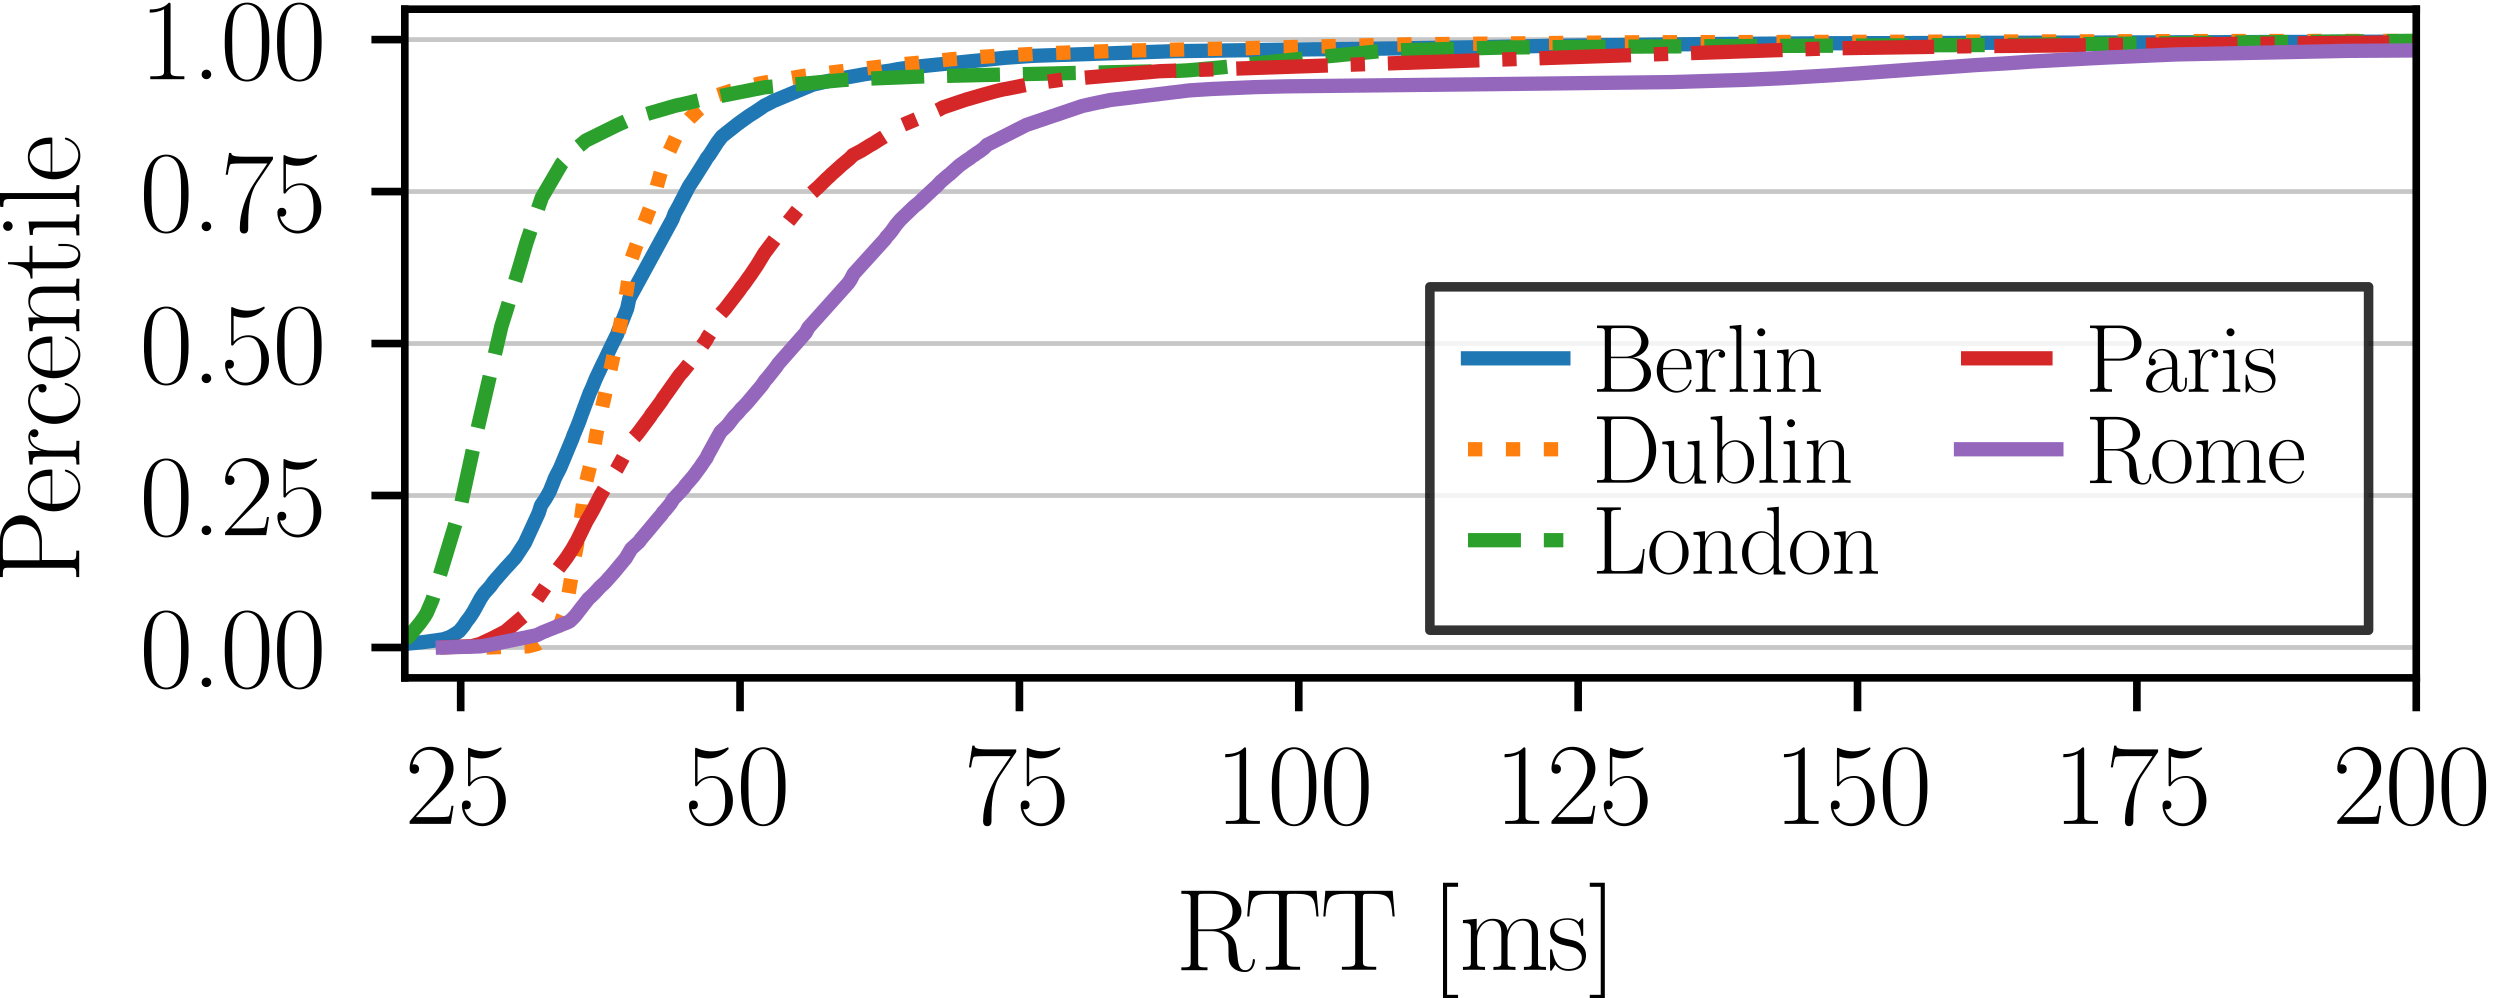 <?xml version="1.0" encoding="utf-8" standalone="no"?>
<!DOCTYPE svg PUBLIC "-//W3C//DTD SVG 1.1//EN"
  "http://www.w3.org/Graphics/SVG/1.1/DTD/svg11.dtd">
<svg xmlns:xlink="http://www.w3.org/1999/xlink" width="262.08pt" height="104.645pt" viewBox="0 0 262.08 104.645" xmlns="http://www.w3.org/2000/svg" version="1.1">
 <defs>
  <style type="text/css">*{stroke-linejoin: round; stroke-linecap: butt}</style>
 </defs>
 <g id="figure_1">
  <g id="patch_1">
   <path d="M 0 104.645 
L 262.08 104.645 
L 262.08 0 
L 0 0 
z
" style="fill: #ffffff"/>
  </g>
  <g id="axes_1">
   <g id="patch_2">
    <path d="M 42.437 71.063 
L 253.301 71.063 
L 253.301 0.965 
L 42.437 0.965 
z
" style="fill: #ffffff"/>
   </g>
   <g id="matplotlib.axis_1">
    <g id="xtick_1">
     <g id="line2d_1">
      <defs>
       <path id="m9bc5e04a80" d="M 0 0 
L 0 3.5 
" style="stroke: #000000; stroke-width: 0.8"/>
      </defs>
      <g>
       <use xlink:href="#m9bc5e04a80" x="48.295" y="71.063" style="stroke: #000000; stroke-width: 0.8"/>
      </g>
     </g>
     <g id="text_1">
      <!-- 25 -->
      <g transform="translate(42.442 86.365) scale(0.12 -0.12)">
       <defs>
        <path id="CMR17-32" d="M 2669 989 
L 2554 989 
C 2490 536 2438 459 2413 420 
C 2381 369 1920 369 1830 369 
L 602 369 
C 832 619 1280 1072 1824 1597 
C 2214 1967 2669 2402 2669 3035 
C 2669 3790 2067 4224 1395 4224 
C 691 4224 262 3604 262 3030 
C 262 2780 448 2748 525 2748 
C 589 2748 781 2787 781 3010 
C 781 3207 614 3264 525 3264 
C 486 3264 448 3258 422 3245 
C 544 3790 915 4058 1306 4058 
C 1862 4058 2227 3617 2227 3035 
C 2227 2479 1901 2000 1536 1584 
L 262 146 
L 262 0 
L 2515 0 
L 2669 989 
z
" transform="scale(0.016)"/>
        <path id="CMR17-35" d="M 730 3692 
C 794 3666 1056 3584 1325 3584 
C 1920 3584 2246 3911 2432 4100 
C 2432 4157 2432 4192 2394 4192 
C 2387 4192 2374 4192 2323 4163 
C 2099 4058 1837 3973 1517 3973 
C 1325 3973 1037 3999 723 4139 
C 653 4171 640 4171 634 4171 
C 602 4171 595 4164 595 4037 
L 595 2203 
C 595 2089 595 2057 659 2057 
C 691 2057 704 2070 736 2114 
C 941 2401 1222 2522 1542 2522 
C 1766 2522 2246 2382 2246 1289 
C 2246 1085 2246 715 2054 421 
C 1894 159 1645 25 1370 25 
C 947 25 518 320 403 814 
C 429 807 480 795 506 795 
C 589 795 749 840 749 1038 
C 749 1210 627 1280 506 1280 
C 358 1280 262 1190 262 1011 
C 262 454 704 -128 1382 -128 
C 2042 -128 2669 440 2669 1264 
C 2669 2030 2170 2624 1549 2624 
C 1222 2624 947 2503 730 2274 
L 730 3692 
z
" transform="scale(0.016)"/>
       </defs>
       <use xlink:href="#CMR17-32" transform="scale(0.996)"/>
       <use xlink:href="#CMR17-35" transform="translate(45.69 0) scale(0.996)"/>
      </g>
     </g>
    </g>
    <g id="xtick_2">
     <g id="line2d_2">
      <g>
       <use xlink:href="#m9bc5e04a80" x="77.581" y="71.063" style="stroke: #000000; stroke-width: 0.8"/>
      </g>
     </g>
     <g id="text_2">
      <!-- 50 -->
      <g transform="translate(71.728 86.365) scale(0.12 -0.12)">
       <defs>
        <path id="CMR17-30" d="M 2688 2025 
C 2688 2416 2682 3080 2413 3591 
C 2176 4039 1798 4198 1466 4198 
C 1158 4198 768 4058 525 3597 
C 269 3118 243 2524 243 2025 
C 243 1661 250 1106 448 619 
C 723 -39 1216 -128 1466 -128 
C 1760 -128 2208 -7 2470 600 
C 2662 1042 2688 1559 2688 2025 
z
M 1466 -26 
C 1056 -26 813 325 723 812 
C 653 1188 653 1738 653 2096 
C 653 2588 653 2997 736 3387 
C 858 3929 1216 4096 1466 4096 
C 1728 4096 2067 3923 2189 3400 
C 2272 3036 2278 2607 2278 2096 
C 2278 1680 2278 1169 2202 792 
C 2067 95 1690 -26 1466 -26 
z
" transform="scale(0.016)"/>
       </defs>
       <use xlink:href="#CMR17-35" transform="scale(0.996)"/>
       <use xlink:href="#CMR17-30" transform="translate(45.69 0) scale(0.996)"/>
      </g>
     </g>
    </g>
    <g id="xtick_3">
     <g id="line2d_3">
      <g>
       <use xlink:href="#m9bc5e04a80" x="106.868" y="71.063" style="stroke: #000000; stroke-width: 0.8"/>
      </g>
     </g>
     <g id="text_3">
      <!-- 75 -->
      <g transform="translate(101.015 86.365) scale(0.12 -0.12)">
       <defs>
        <path id="CMR17-37" d="M 2886 3941 
L 2886 4081 
L 1382 4081 
C 634 4081 621 4165 595 4288 
L 480 4288 
L 294 3094 
L 410 3094 
C 429 3215 474 3540 550 3661 
C 589 3712 1062 3712 1171 3712 
L 2579 3712 
L 1869 2661 
C 1395 1954 1069 999 1069 165 
C 1069 89 1069 -128 1299 -128 
C 1530 -128 1530 89 1530 171 
L 1530 465 
C 1530 1508 1709 2196 2003 2636 
L 2886 3941 
z
" transform="scale(0.016)"/>
       </defs>
       <use xlink:href="#CMR17-37" transform="scale(0.996)"/>
       <use xlink:href="#CMR17-35" transform="translate(45.69 0) scale(0.996)"/>
      </g>
     </g>
    </g>
    <g id="xtick_4">
     <g id="line2d_4">
      <g>
       <use xlink:href="#m9bc5e04a80" x="136.154" y="71.063" style="stroke: #000000; stroke-width: 0.8"/>
      </g>
     </g>
     <g id="text_4">
      <!-- 100 -->
      <g transform="translate(127.375 86.365) scale(0.12 -0.12)">
       <defs>
        <path id="CMR17-31" d="M 1702 4058 
C 1702 4192 1696 4192 1606 4192 
C 1357 3916 979 3827 621 3827 
C 602 3827 570 3827 563 3808 
C 557 3795 557 3782 557 3648 
C 755 3648 1088 3686 1344 3839 
L 1344 461 
C 1344 236 1331 160 781 160 
L 589 160 
L 589 0 
C 896 0 1216 0 1523 0 
C 1830 0 2150 0 2458 0 
L 2458 160 
L 2266 160 
C 1715 160 1702 230 1702 458 
L 1702 4058 
z
" transform="scale(0.016)"/>
       </defs>
       <use xlink:href="#CMR17-31" transform="scale(0.996)"/>
       <use xlink:href="#CMR17-30" transform="translate(45.69 0) scale(0.996)"/>
       <use xlink:href="#CMR17-30" transform="translate(91.381 0) scale(0.996)"/>
      </g>
     </g>
    </g>
    <g id="xtick_5">
     <g id="line2d_5">
      <g>
       <use xlink:href="#m9bc5e04a80" x="165.441" y="71.063" style="stroke: #000000; stroke-width: 0.8"/>
      </g>
     </g>
     <g id="text_5">
      <!-- 125 -->
      <g transform="translate(156.661 86.365) scale(0.12 -0.12)">
       <use xlink:href="#CMR17-31" transform="scale(0.996)"/>
       <use xlink:href="#CMR17-32" transform="translate(45.69 0) scale(0.996)"/>
       <use xlink:href="#CMR17-35" transform="translate(91.381 0) scale(0.996)"/>
      </g>
     </g>
    </g>
    <g id="xtick_6">
     <g id="line2d_6">
      <g>
       <use xlink:href="#m9bc5e04a80" x="194.727" y="71.063" style="stroke: #000000; stroke-width: 0.8"/>
      </g>
     </g>
     <g id="text_6">
      <!-- 150 -->
      <g transform="translate(185.948 86.365) scale(0.12 -0.12)">
       <use xlink:href="#CMR17-31" transform="scale(0.996)"/>
       <use xlink:href="#CMR17-35" transform="translate(45.69 0) scale(0.996)"/>
       <use xlink:href="#CMR17-30" transform="translate(91.381 0) scale(0.996)"/>
      </g>
     </g>
    </g>
    <g id="xtick_7">
     <g id="line2d_7">
      <g>
       <use xlink:href="#m9bc5e04a80" x="224.014" y="71.063" style="stroke: #000000; stroke-width: 0.8"/>
      </g>
     </g>
     <g id="text_7">
      <!-- 175 -->
      <g transform="translate(215.234 86.365) scale(0.12 -0.12)">
       <use xlink:href="#CMR17-31" transform="scale(0.996)"/>
       <use xlink:href="#CMR17-37" transform="translate(45.69 0) scale(0.996)"/>
       <use xlink:href="#CMR17-35" transform="translate(91.381 0) scale(0.996)"/>
      </g>
     </g>
    </g>
    <g id="xtick_8">
     <g id="line2d_8">
      <g>
       <use xlink:href="#m9bc5e04a80" x="253.301" y="71.063" style="stroke: #000000; stroke-width: 0.8"/>
      </g>
     </g>
     <g id="text_8">
      <!-- 200 -->
      <g transform="translate(244.521 86.365) scale(0.12 -0.12)">
       <use xlink:href="#CMR17-32" transform="scale(0.996)"/>
       <use xlink:href="#CMR17-30" transform="translate(45.69 0) scale(0.996)"/>
       <use xlink:href="#CMR17-30" transform="translate(91.381 0) scale(0.996)"/>
      </g>
     </g>
    </g>
    <g id="text_9">
     <!-- RTT [ms] -->
     <g transform="translate(123.206 101.656) scale(0.12 -0.12)">
      <defs>
       <path id="CMR17-52" d="M 2509 2146 
C 3117 2268 3629 2676 3629 3186 
C 3629 3785 2950 4326 2054 4326 
L 333 4326 
L 333 4160 
C 774 4160 845 4160 845 3873 
L 845 415 
C 845 128 774 128 333 128 
L 333 -26 
C 518 -26 851 -26 1050 -26 
C 1248 -26 1581 -26 1766 -26 
L 1766 128 
C 1325 128 1254 128 1254 417 
L 1254 2112 
L 2003 2112 
C 2368 2112 2573 1964 2662 1881 
C 2918 1632 2918 1459 2918 1024 
C 2918 595 2918 377 3110 160 
C 3354 -102 3680 -128 3821 -128 
C 4294 -128 4365 396 4365 503 
C 4365 540 4365 585 4307 585 
C 4256 585 4250 547 4250 522 
C 4218 112 4032 -26 3834 -26 
C 3482 -26 3443 375 3405 764 
C 3386 898 3373 993 3360 1133 
C 3322 1452 3270 1917 2509 2146 
z
M 1984 2214 
L 1254 2214 
L 1254 3913 
C 1254 4129 1267 4160 1523 4160 
L 1990 4160 
C 2522 4160 3142 3977 3142 3190 
C 3142 2372 2464 2214 1984 2214 
z
" transform="scale(0.016)"/>
       <path id="CMR17-54" d="M 3981 4326 
L 288 4326 
L 179 2918 
L 294 2918 
C 378 3976 467 4160 1453 4160 
C 1568 4160 1754 4160 1805 4154 
C 1926 4135 1926 4058 1926 3912 
L 1926 459 
C 1926 230 1907 160 1376 160 
L 1197 160 
L 1197 0 
C 1504 0 1824 0 2138 0 
C 2451 0 2771 0 3078 0 
L 3078 160 
L 2899 160 
C 2368 160 2349 230 2349 459 
L 2349 3912 
C 2349 4052 2349 4129 2464 4154 
C 2515 4160 2701 4160 2816 4160 
C 3795 4160 3891 3976 3974 2918 
L 4090 2918 
L 3981 4326 
z
" transform="scale(0.016)"/>
       <path id="CMR17-5b" d="M 1504 -1600 
L 1504 -1377 
L 902 -1377 
L 902 4544 
L 1504 4544 
L 1504 4767 
L 678 4767 
L 678 -1600 
L 1504 -1600 
z
" transform="scale(0.016)"/>
       <path id="CMR17-6d" d="M 4326 1933 
C 4326 2252 4269 2790 3507 2790 
C 3072 2790 2771 2496 2656 2151 
L 2650 2151 
C 2573 2676 2195 2790 1837 2790 
C 1331 2790 1069 2400 973 2144 
L 966 2144 
L 966 2790 
L 211 2720 
L 211 2554 
C 589 2554 646 2515 646 2208 
L 646 428 
C 646 184 621 153 211 153 
L 211 -13 
C 365 0 646 0 813 0 
C 979 0 1267 0 1421 -13 
L 1421 153 
C 1011 153 986 178 986 428 
L 986 1658 
C 986 2247 1344 2688 1792 2688 
C 2266 2688 2317 2266 2317 1958 
L 2317 428 
C 2317 184 2291 153 1882 153 
L 1882 -13 
C 2035 0 2317 0 2483 0 
C 2650 0 2938 0 3091 -13 
L 3091 153 
C 2682 153 2656 178 2656 428 
L 2656 1658 
C 2656 2247 3014 2688 3462 2688 
C 3936 2688 3987 2266 3987 1958 
L 3987 428 
C 3987 184 3962 153 3552 153 
L 3552 -13 
C 3706 0 3987 0 4154 0 
C 4320 0 4608 0 4762 -13 
L 4762 153 
C 4352 153 4326 178 4326 428 
L 4326 1933 
z
" transform="scale(0.016)"/>
       <path id="CMR17-73" d="M 1978 2697 
C 1978 2813 1971 2819 1933 2819 
C 1907 2819 1901 2813 1824 2717 
C 1805 2691 1747 2626 1728 2601 
C 1523 2819 1235 2819 1126 2819 
C 416 2819 160 2447 160 2076 
C 160 1498 813 1365 998 1325 
C 1402 1243 1542 1217 1677 1101 
C 1760 1025 1901 884 1901 654 
C 1901 384 1747 38 1158 38 
C 602 38 403 460 288 1021 
C 269 1110 269 1117 218 1117 
C 166 1117 160 1110 160 983 
L 160 63 
C 160 -51 166 -58 205 -58 
C 237 -58 243 -51 275 0 
C 314 57 410 211 448 276 
C 576 103 800 -64 1158 -64 
C 1792 -64 2131 283 2131 784 
C 2131 1112 1958 1285 1875 1362 
C 1683 1561 1459 1606 1190 1657 
C 838 1735 390 1825 390 2217 
C 390 2383 480 2737 1126 2737 
C 1811 2737 1850 2094 1862 1888 
C 1869 1856 1901 1849 1920 1849 
C 1978 1849 1978 1869 1978 1978 
L 1978 2697 
z
" transform="scale(0.016)"/>
       <path id="CMR17-5d" d="M 915 4767 
L 90 4767 
L 90 4544 
L 691 4544 
L 691 -1377 
L 90 -1377 
L 90 -1600 
L 915 -1600 
L 915 4767 
z
" transform="scale(0.016)"/>
      </defs>
      <use xlink:href="#CMR17-52" transform="scale(0.996)"/>
      <use xlink:href="#CMR17-54" transform="translate(59.984 0) scale(0.996)"/>
      <use xlink:href="#CMR17-54" transform="translate(126.494 0) scale(0.996)"/>
      <use xlink:href="#CMR17-5b" transform="translate(223.08 0) scale(0.996)"/>
      <use xlink:href="#CMR17-6d" transform="translate(247.951 0) scale(0.996)"/>
      <use xlink:href="#CMR17-73" transform="translate(324.87 0) scale(0.996)"/>
      <use xlink:href="#CMR17-5d" transform="translate(360.672 0) scale(0.996)"/>
     </g>
    </g>
   </g>
   <g id="matplotlib.axis_2">
    <g id="ytick_1">
     <g id="line2d_9">
      <path d="M 42.437 67.877 
L 253.301 67.877 
" clip-path="url(#pe42014dd0a)" style="fill: none; stroke: #b0b0b0; stroke-opacity: 0.7; stroke-width: 0.5; stroke-linecap: square"/>
     </g>
     <g id="line2d_10">
      <defs>
       <path id="m786b658b2a" d="M 0 0 
L -3.5 0 
" style="stroke: #000000; stroke-width: 0.8"/>
      </defs>
      <g>
       <use xlink:href="#m786b658b2a" x="42.437" y="67.877" style="stroke: #000000; stroke-width: 0.8"/>
      </g>
     </g>
     <g id="text_10">
      <!-- 0.00 -->
      <g transform="translate(14.627 72.028) scale(0.12 -0.12)">
       <defs>
        <path id="CMR17-2e" d="M 1062 261 
C 1062 420 934 522 800 522 
C 672 522 538 420 538 261 
C 538 102 666 0 800 0 
C 928 0 1062 102 1062 261 
z
" transform="scale(0.016)"/>
       </defs>
       <use xlink:href="#CMR17-30" transform="scale(0.996)"/>
       <use xlink:href="#CMR17-2e" transform="translate(45.69 0) scale(0.996)"/>
       <use xlink:href="#CMR17-30" transform="translate(70.562 0) scale(0.996)"/>
       <use xlink:href="#CMR17-30" transform="translate(116.252 0) scale(0.996)"/>
      </g>
     </g>
    </g>
    <g id="ytick_2">
     <g id="line2d_11">
      <path d="M 42.437 51.945 
L 253.301 51.945 
" clip-path="url(#pe42014dd0a)" style="fill: none; stroke: #b0b0b0; stroke-opacity: 0.7; stroke-width: 0.5; stroke-linecap: square"/>
     </g>
     <g id="line2d_12">
      <g>
       <use xlink:href="#m786b658b2a" x="42.437" y="51.945" style="stroke: #000000; stroke-width: 0.8"/>
      </g>
     </g>
     <g id="text_11">
      <!-- 0.25 -->
      <g transform="translate(14.627 56.096) scale(0.12 -0.12)">
       <use xlink:href="#CMR17-30" transform="scale(0.996)"/>
       <use xlink:href="#CMR17-2e" transform="translate(45.69 0) scale(0.996)"/>
       <use xlink:href="#CMR17-32" transform="translate(70.562 0) scale(0.996)"/>
       <use xlink:href="#CMR17-35" transform="translate(116.252 0) scale(0.996)"/>
      </g>
     </g>
    </g>
    <g id="ytick_3">
     <g id="line2d_13">
      <path d="M 42.437 36.014 
L 253.301 36.014 
" clip-path="url(#pe42014dd0a)" style="fill: none; stroke: #b0b0b0; stroke-opacity: 0.7; stroke-width: 0.5; stroke-linecap: square"/>
     </g>
     <g id="line2d_14">
      <g>
       <use xlink:href="#m786b658b2a" x="42.437" y="36.014" style="stroke: #000000; stroke-width: 0.8"/>
      </g>
     </g>
     <g id="text_12">
      <!-- 0.50 -->
      <g transform="translate(14.627 40.165) scale(0.12 -0.12)">
       <use xlink:href="#CMR17-30" transform="scale(0.996)"/>
       <use xlink:href="#CMR17-2e" transform="translate(45.69 0) scale(0.996)"/>
       <use xlink:href="#CMR17-35" transform="translate(70.562 0) scale(0.996)"/>
       <use xlink:href="#CMR17-30" transform="translate(116.252 0) scale(0.996)"/>
      </g>
     </g>
    </g>
    <g id="ytick_4">
     <g id="line2d_15">
      <path d="M 42.437 20.082 
L 253.301 20.082 
" clip-path="url(#pe42014dd0a)" style="fill: none; stroke: #b0b0b0; stroke-opacity: 0.7; stroke-width: 0.5; stroke-linecap: square"/>
     </g>
     <g id="line2d_16">
      <g>
       <use xlink:href="#m786b658b2a" x="42.437" y="20.082" style="stroke: #000000; stroke-width: 0.8"/>
      </g>
     </g>
     <g id="text_13">
      <!-- 0.75 -->
      <g transform="translate(14.627 24.234) scale(0.12 -0.12)">
       <use xlink:href="#CMR17-30" transform="scale(0.996)"/>
       <use xlink:href="#CMR17-2e" transform="translate(45.69 0) scale(0.996)"/>
       <use xlink:href="#CMR17-37" transform="translate(70.562 0) scale(0.996)"/>
       <use xlink:href="#CMR17-35" transform="translate(116.252 0) scale(0.996)"/>
      </g>
     </g>
    </g>
    <g id="ytick_5">
     <g id="line2d_17">
      <path d="M 42.437 4.151 
L 253.301 4.151 
" clip-path="url(#pe42014dd0a)" style="fill: none; stroke: #b0b0b0; stroke-opacity: 0.7; stroke-width: 0.5; stroke-linecap: square"/>
     </g>
     <g id="line2d_18">
      <g>
       <use xlink:href="#m786b658b2a" x="42.437" y="4.151" style="stroke: #000000; stroke-width: 0.8"/>
      </g>
     </g>
     <g id="text_14">
      <!-- 1.00 -->
      <g transform="translate(14.627 8.302) scale(0.12 -0.12)">
       <use xlink:href="#CMR17-31" transform="scale(0.996)"/>
       <use xlink:href="#CMR17-2e" transform="translate(45.69 0) scale(0.996)"/>
       <use xlink:href="#CMR17-30" transform="translate(70.562 0) scale(0.996)"/>
       <use xlink:href="#CMR17-30" transform="translate(116.252 0) scale(0.996)"/>
      </g>
     </g>
    </g>
    <g id="text_15">
     <!-- Percentile -->
     <g transform="translate(8.302 61.132) rotate(-90) scale(0.12 -0.12)">
      <defs>
       <path id="CMR17-50" d="M 1267 2042 
L 2291 2042 
C 3117 2042 3718 2578 3718 3184 
C 3718 3791 3130 4352 2291 4352 
L 333 4352 
L 333 4186 
C 774 4186 845 4186 845 3899 
L 845 446 
C 845 160 774 160 333 160 
L 333 0 
C 518 0 858 0 1056 0 
C 1254 0 1594 0 1779 0 
L 1779 160 
C 1338 160 1267 160 1267 446 
L 1267 2042 
z
M 1254 2176 
L 1254 3938 
C 1254 4155 1267 4186 1523 4186 
L 2170 4186 
C 2995 4186 3232 3714 3232 3184 
C 3232 2604 2950 2176 2170 2176 
L 1254 2176 
z
" transform="scale(0.016)"/>
       <path id="CMR17-65" d="M 2438 1472 
C 2464 1498 2464 1511 2464 1576 
C 2464 2238 2118 2816 1389 2816 
C 710 2816 173 2169 173 1383 
C 173 551 781 -64 1459 -64 
C 2176 -64 2458 607 2458 740 
C 2458 784 2419 784 2406 784 
C 2362 784 2355 771 2330 696 
C 2189 265 1837 51 1504 51 
C 1229 51 954 203 781 480 
C 582 803 582 1176 582 1472 
L 2438 1472 
z
M 589 1568 
C 634 2505 1126 2714 1382 2714 
C 1818 2714 2112 2297 2118 1568 
L 589 1568 
z
" transform="scale(0.016)"/>
       <path id="CMR17-72" d="M 960 1497 
C 960 2112 1222 2688 1702 2688 
C 1747 2688 1792 2682 1837 2662 
C 1837 2662 1696 2617 1696 2452 
C 1696 2298 1818 2234 1914 2234 
C 1990 2234 2131 2279 2131 2458 
C 2131 2663 1926 2790 1709 2790 
C 1222 2790 1011 2317 947 2093 
L 941 2093 
L 941 2790 
L 198 2720 
L 198 2554 
C 576 2554 634 2515 634 2208 
L 634 428 
C 634 184 608 153 198 153 
L 198 -13 
C 352 0 646 0 813 0 
C 998 0 1325 0 1498 -13 
L 1498 153 
C 1037 153 960 153 960 440 
L 960 1497 
z
" transform="scale(0.016)"/>
       <path id="CMR17-63" d="M 2234 2240 
C 2112 2240 1933 2240 1933 2017 
C 1933 1838 2080 1787 2163 1787 
C 2208 1787 2394 1807 2394 2024 
C 2394 2467 1958 2803 1466 2803 
C 787 2803 211 2178 211 1363 
C 211 516 813 -64 1466 -64 
C 2259 -64 2458 677 2458 748 
C 2458 774 2451 793 2406 793 
C 2362 793 2355 787 2330 703 
C 2163 180 1798 51 1523 51 
C 1114 51 621 427 621 1369 
C 621 2338 1094 2688 1472 2688 
C 1722 2688 2093 2573 2234 2240 
z
" transform="scale(0.016)"/>
       <path id="CMR17-6e" d="M 2656 1933 
C 2656 2259 2592 2790 1837 2790 
C 1331 2790 1069 2400 973 2144 
L 966 2144 
L 966 2790 
L 211 2720 
L 211 2554 
C 589 2554 646 2515 646 2208 
L 646 428 
C 646 184 621 153 211 153 
L 211 -13 
C 365 0 646 0 813 0 
C 979 0 1267 0 1421 -13 
L 1421 153 
C 1011 153 986 178 986 428 
L 986 1658 
C 986 2247 1344 2688 1792 2688 
C 2266 2688 2317 2266 2317 1958 
L 2317 428 
C 2317 184 2291 153 1882 153 
L 1882 -13 
C 2035 0 2317 0 2483 0 
C 2650 0 2938 0 3091 -13 
L 3091 153 
C 2682 153 2656 178 2656 428 
L 2656 1933 
z
" transform="scale(0.016)"/>
       <path id="CMR17-74" d="M 966 2560 
L 1862 2560 
L 1862 2725 
L 966 2725 
L 966 3904 
L 851 3904 
C 838 3245 614 2668 70 2668 
L 70 2560 
L 627 2560 
L 627 771 
C 627 650 627 -64 1370 -64 
C 1747 -64 1965 306 1965 777 
L 1965 1140 
L 1850 1140 
L 1850 783 
C 1850 344 1677 51 1408 51 
C 1222 51 966 178 966 758 
L 966 2560 
z
" transform="scale(0.016)"/>
       <path id="CMR17-69" d="M 992 3909 
C 992 4049 877 4170 730 4170 
C 589 4170 467 4056 467 3909 
C 467 3769 582 3648 730 3648 
C 870 3648 992 3763 992 3909 
z
M 243 2706 
L 243 2541 
C 602 2541 653 2502 653 2197 
L 653 427 
C 653 184 627 153 218 153 
L 218 -13 
C 371 0 646 0 806 0 
C 960 0 1222 0 1370 -13 
L 1370 153 
C 992 153 979 191 979 420 
L 979 2776 
L 243 2706 
z
" transform="scale(0.016)"/>
       <path id="CMR17-6c" d="M 979 4396 
L 218 4326 
L 218 4160 
C 595 4160 653 4122 653 3817 
L 653 426 
C 653 184 627 153 218 153 
L 218 -13 
C 371 0 653 0 813 0 
C 979 0 1261 0 1414 -13 
L 1414 153 
C 1005 153 979 178 979 426 
L 979 4396 
z
" transform="scale(0.016)"/>
      </defs>
      <use xlink:href="#CMR17-50" transform="scale(0.996)"/>
      <use xlink:href="#CMR17-65" transform="translate(59.984 0) scale(0.996)"/>
      <use xlink:href="#CMR17-72" transform="translate(100.47 0) scale(0.996)"/>
      <use xlink:href="#CMR17-63" transform="translate(135.75 0) scale(0.996)"/>
      <use xlink:href="#CMR17-65" transform="translate(176.236 0) scale(0.996)"/>
      <use xlink:href="#CMR17-6e" transform="translate(216.722 0) scale(0.996)"/>
      <use xlink:href="#CMR17-74" transform="translate(265.015 0) scale(0.996)"/>
      <use xlink:href="#CMR17-69" transform="translate(300.295 0) scale(0.996)"/>
      <use xlink:href="#CMR17-6c" transform="translate(325.166 0) scale(0.996)"/>
      <use xlink:href="#CMR17-65" transform="translate(350.037 0) scale(0.996)"/>
     </g>
    </g>
   </g>
   <g id="line2d_19">
    <path d="M 42.434 67.509 
L 42.571 67.49 
L 44.225 67.332 
L 46.45 67.023 
L 47.083 66.816 
L 47.513 66.581 
L 48.127 66.186 
L 48.597 65.62 
L 48.831 65.25 
L 48.962 65.071 
L 49.245 64.711 
L 49.641 64.104 
L 50.306 62.891 
L 50.388 62.733 
L 50.748 62.202 
L 51.419 61.455 
L 51.749 60.989 
L 52.701 59.902 
L 52.983 59.58 
L 53.293 59.251 
L 53.607 58.907 
L 53.932 58.554 
L 54.085 58.365 
L 55.021 56.928 
L 56.457 53.801 
L 56.727 52.959 
L 56.996 52.572 
L 57.226 52.218 
L 57.634 51.488 
L 58.013 50.544 
L 58.154 50.174 
L 58.317 49.835 
L 58.612 49.275 
L 58.738 49.014 
L 60.008 45.969 
L 60.123 45.629 
L 60.227 45.388 
L 60.587 44.517 
L 60.736 44.133 
L 60.972 43.469 
L 61.816 41.199 
L 62.041 40.713 
L 62.41 39.807 
L 62.52 39.56 
L 63.184 38.151 
L 63.373 37.782 
L 64.081 36.291 
L 64.582 35.268 
L 64.694 35.07 
L 64.808 34.72 
L 65.747 32.355 
L 65.865 31.791 
L 65.98 31.274 
L 70.496 22.993 
L 70.722 22.382 
L 70.808 22.225 
L 71.164 21.587 
L 71.302 21.315 
L 72.212 19.556 
L 72.443 19.203 
L 72.836 18.599 
L 73.98 16.784 
L 74.089 16.578 
L 74.364 16.236 
L 75.221 14.905 
L 75.689 14.296 
L 77.189 13.107 
L 77.586 12.809 
L 78.413 12.22 
L 78.624 12.077 
L 79.198 11.713 
L 79.456 11.542 
L 79.658 11.407 
L 80.13 11.075 
L 80.494 10.899 
L 80.88 10.7 
L 81.042 10.608 
L 85.19 8.88 
L 87.092 8.429 
L 88.145 8.224 
L 90.691 7.769 
L 92.008 7.585 
L 93.349 7.399 
L 94.155 7.243 
L 95.573 7.04 
L 105.382 6.057 
L 108.101 5.866 
L 108.407 5.85 
L 122.972 5.368 
L 137.627 5.169 
L 142.836 5.123 
L 153.854 4.968 
L 162.461 4.804 
L 177.902 4.625 
L 191.866 4.534 
L 253.735 4.361 
L 253.735 4.361 
" clip-path="url(#pe42014dd0a)" style="fill: none; stroke: #1f77b4; stroke-width: 1.5; stroke-linecap: square"/>
   </g>
   <g id="line2d_20">
    <path d="M 51.009 67.875 
L 55.367 67.755 
L 56.366 67.486 
L 57.719 66.561 
L 58.837 65.223 
L 58.949 64.795 
L 59.137 64.356 
L 59.579 62.388 
L 59.807 61.024 
L 60.152 58.822 
L 60.184 58.679 
L 60.429 57.423 
L 60.811 55.097 
L 61.062 53.27 
L 61.112 52.879 
L 61.368 50.829 
L 62.193 47.515 
L 62.515 45.531 
L 62.615 45.015 
L 63.137 42.603 
L 63.295 41.948 
L 63.813 39.562 
L 63.863 39.333 
L 64.273 37.48 
L 64.555 36.283 
L 64.678 35.842 
L 65.684 30.573 
L 66.218 27.092 
L 66.432 26.491 
L 67.037 24.809 
L 67.151 24.393 
L 67.254 24.101 
L 68.461 20.975 
L 68.729 20.067 
L 68.898 19.383 
L 69.34 17.831 
L 69.379 17.729 
L 69.496 17.328 
L 71.061 13.916 
L 71.2 13.753 
L 71.522 13.366 
L 71.629 13.207 
L 71.793 12.967 
L 71.955 12.787 
L 72.178 12.526 
L 72.301 12.396 
L 72.485 12.243 
L 72.645 12.084 
L 72.931 11.802 
L 73.063 11.658 
L 73.4 11.376 
L 73.86 11.007 
L 74.178 10.763 
L 74.313 10.688 
L 74.627 10.501 
L 75.104 10.195 
L 75.283 9.952 
L 76.553 9.543 
L 76.714 9.489 
L 78.547 9.016 
L 79.78 8.723 
L 84.267 7.953 
L 86.032 7.727 
L 86.179 7.708 
L 87.798 7.518 
L 91.697 7.056 
L 93.941 6.79 
L 96.536 6.557 
L 97.722 6.433 
L 99.642 6.218 
L 102.032 6.025 
L 104.357 5.862 
L 109.222 5.604 
L 117.142 5.324 
L 130.885 5.05 
L 131.576 5.025 
L 147.7 4.649 
L 171.221 4.435 
L 232.212 4.303 
L 254.472 4.29 
L 254.472 4.29 
" clip-path="url(#pe42014dd0a)" style="fill: none; stroke-dasharray: 1.5,2.475; stroke-dashoffset: 0; stroke: #ff7f0e; stroke-width: 1.5"/>
   </g>
   <g id="line2d_21">
    <path d="M 42.436 67.143 
L 42.552 66.992 
L 42.997 66.575 
L 44.04 65.297 
L 44.497 64.658 
L 44.756 64.219 
L 45.333 62.866 
L 48.294 53.087 
L 48.41 52.512 
L 49.894 45.674 
L 52.561 34.201 
L 53.079 32.566 
L 54.568 27.586 
L 55.17 25.497 
L 56.303 22.151 
L 56.807 20.696 
L 58.898 17.124 
L 60.265 15.687 
L 61.41 14.738 
L 64.511 13.205 
L 64.817 13.061 
L 66.375 12.354 
L 67.032 12.172 
L 70.798 11.08 
L 71.811 10.86 
L 73.25 10.515 
L 80.13 9.157 
L 88.326 8.391 
L 91.055 8.243 
L 95.867 8.047 
L 97.394 7.995 
L 111.638 7.671 
L 123.456 7.433 
L 124.54 7.372 
L 127.747 7.089 
L 128.27 7.038 
L 130.295 6.824 
L 130.421 6.805 
L 131.676 6.65 
L 133.81 6.428 
L 133.926 6.408 
L 145.204 5.313 
L 157.753 4.977 
L 174.342 4.866 
L 211.115 4.705 
L 214.265 4.663 
L 253.401 4.276 
L 253.401 4.276 
" clip-path="url(#pe42014dd0a)" style="fill: none; stroke-dasharray: 5.55,2.4; stroke-dashoffset: 0; stroke: #2ca02c; stroke-width: 1.5"/>
   </g>
   <g id="line2d_22">
    <path d="M 46.124 67.876 
L 49.425 67.744 
L 50.314 67.516 
L 51.824 66.806 
L 52.091 66.662 
L 52.979 66.205 
L 53.094 66.108 
L 55.2 64.317 
L 55.526 63.923 
L 57.493 61.048 
L 57.665 60.806 
L 57.78 60.581 
L 59.154 58.795 
L 59.439 58.409 
L 59.54 58.251 
L 60.006 57.532 
L 60.341 56.936 
L 60.498 56.673 
L 61.489 54.626 
L 61.647 54.363 
L 61.963 53.819 
L 62.236 53.328 
L 62.944 51.947 
L 63.032 51.793 
L 63.819 50.496 
L 64.01 50.205 
L 64.668 49.16 
L 65.488 47.67 
L 65.735 47.149 
L 66.224 46.132 
L 66.707 45.613 
L 66.969 45.28 
L 68.005 43.892 
L 68.193 43.634 
L 68.266 43.486 
L 68.639 42.999 
L 69.38 41.989 
L 69.493 41.781 
L 69.906 41.217 
L 71.25 39.318 
L 71.677 38.842 
L 72.351 37.992 
L 72.708 37.571 
L 72.947 37.187 
L 73.058 37.026 
L 73.271 36.723 
L 73.396 36.555 
L 74.066 35.599 
L 74.179 35.345 
L 74.505 34.864 
L 74.6 34.709 
L 75.443 33.009 
L 75.598 32.83 
L 75.87 32.541 
L 76.03 32.359 
L 77.418 30.557 
L 77.725 30.118 
L 78.026 29.742 
L 78.49 29.077 
L 78.625 28.905 
L 79.14 28.139 
L 79.345 27.838 
L 80.135 26.536 
L 81.257 25.046 
L 81.501 24.647 
L 81.77 24.297 
L 81.989 24.04 
L 84.602 20.799 
L 84.946 20.368 
L 85.595 19.775 
L 85.767 19.628 
L 86.674 18.734 
L 86.919 18.52 
L 87.176 18.26 
L 87.427 18.042 
L 88.045 17.488 
L 88.272 17.28 
L 88.547 17.055 
L 89.051 16.634 
L 89.295 16.391 
L 89.41 16.264 
L 90.302 15.795 
L 91.18 15.247 
L 91.579 15.028 
L 92.051 14.721 
L 92.572 14.398 
L 93.537 13.783 
L 93.765 13.625 
L 93.984 13.42 
L 94.208 13.274 
L 98.29 11.556 
L 98.533 11.441 
L 98.806 11.275 
L 99.008 11.208 
L 101.255 10.447 
L 101.969 10.242 
L 103.184 9.891 
L 104.22 9.604 
L 104.856 9.443 
L 105.109 9.386 
L 106.325 9.156 
L 106.988 9.015 
L 107.999 8.824 
L 108.556 8.726 
L 110.691 8.447 
L 110.913 8.414 
L 111.385 8.347 
L 121.539 7.465 
L 191.888 5.07 
L 206.139 4.855 
L 206.443 4.849 
L 253.344 4.433 
L 253.344 4.433 
" clip-path="url(#pe42014dd0a)" style="fill: none; stroke-dasharray: 9.6,2.4,1.5,2.4; stroke-dashoffset: 0; stroke: #d62728; stroke-width: 1.5"/>
   </g>
   <g id="line2d_23">
    <path d="M 46.423 67.876 
L 50.333 67.762 
L 50.898 67.676 
L 51.767 67.506 
L 56.27 66.586 
L 56.878 66.286 
L 59.672 65.165 
L 59.841 65.024 
L 60.293 64.562 
L 61.051 63.583 
L 61.669 62.794 
L 62.004 62.489 
L 62.233 62.26 
L 62.487 61.998 
L 62.895 61.55 
L 63.115 61.343 
L 63.323 61.157 
L 63.483 61 
L 63.916 60.51 
L 64.136 60.266 
L 64.341 60.031 
L 65.598 58.516 
L 66.172 57.542 
L 67.037 56.75 
L 67.151 56.558 
L 67.624 56.004 
L 69.018 54.34 
L 69.281 54.036 
L 69.38 53.915 
L 69.493 53.725 
L 69.744 53.465 
L 70.285 52.801 
L 70.597 52.303 
L 70.963 51.923 
L 71.206 51.665 
L 71.596 51.245 
L 71.723 51.116 
L 71.836 50.912 
L 72.045 50.674 
L 72.498 50.151 
L 72.694 49.921 
L 73.506 48.82 
L 73.614 48.637 
L 73.973 48.126 
L 74.066 48.001 
L 74.179 47.736 
L 75.207 45.866 
L 75.549 45.26 
L 75.722 45.1 
L 76.029 44.814 
L 76.3 44.542 
L 76.965 43.678 
L 77.407 43.225 
L 77.688 42.88 
L 77.978 42.599 
L 78.22 42.34 
L 78.378 42.165 
L 79.842 40.426 
L 80.219 39.876 
L 80.449 39.626 
L 81.353 38.489 
L 81.612 38.11 
L 84.467 34.875 
L 84.747 34.345 
L 88.908 29.704 
L 89.078 29.461 
L 89.2 29.27 
L 89.489 28.708 
L 92.809 25.044 
L 92.923 24.852 
L 93.17 24.592 
L 93.45 24.252 
L 93.958 23.542 
L 94.422 23.003 
L 95.83 21.65 
L 96.315 21.263 
L 96.641 20.948 
L 97.792 19.87 
L 97.969 19.708 
L 98.117 19.576 
L 98.256 19.44 
L 98.642 19.028 
L 99.369 18.406 
L 99.598 18.23 
L 100.542 17.376 
L 101.2 16.896 
L 101.421 16.749 
L 101.67 16.592 
L 101.934 16.375 
L 102.181 16.228 
L 102.294 16.127 
L 102.667 15.887 
L 102.875 15.737 
L 103.123 15.548 
L 103.352 15.326 
L 103.467 15.196 
L 107.606 13.093 
L 113.453 11.112 
L 114.721 10.829 
L 115.102 10.75 
L 116.232 10.517 
L 116.406 10.482 
L 124.688 9.476 
L 126.999 9.329 
L 127.812 9.295 
L 131.468 9.137 
L 131.716 9.129 
L 134.861 9.051 
L 161.27 8.767 
L 175.273 8.604 
L 183.001 8.37 
L 183.481 8.348 
L 186.564 8.214 
L 191.859 7.899 
L 192.877 7.827 
L 195.386 7.658 
L 200.058 7.318 
L 200.331 7.297 
L 204.965 6.979 
L 205.367 6.952 
L 207.104 6.824 
L 209.545 6.687 
L 210.733 6.615 
L 212.693 6.476 
L 212.958 6.455 
L 215.567 6.311 
L 219.104 6.12 
L 221.031 6.023 
L 224.935 5.846 
L 228.202 5.706 
L 246.043 5.335 
L 253.346 5.287 
L 253.346 5.287 
" clip-path="url(#pe42014dd0a)" style="fill: none; stroke: #9467bd; stroke-width: 1.5; stroke-linecap: square"/>
   </g>
   <g id="patch_3">
    <path d="M 42.437 71.063 
L 42.437 0.965 
" style="fill: none; stroke: #000000; stroke-width: 0.8; stroke-linejoin: miter; stroke-linecap: square"/>
   </g>
   <g id="patch_4">
    <path d="M 253.301 71.063 
L 253.301 0.965 
" style="fill: none; stroke: #000000; stroke-width: 0.8; stroke-linejoin: miter; stroke-linecap: square"/>
   </g>
   <g id="patch_5">
    <path d="M 42.437 71.063 
L 253.301 71.063 
" style="fill: none; stroke: #000000; stroke-width: 0.8; stroke-linejoin: miter; stroke-linecap: square"/>
   </g>
   <g id="patch_6">
    <path d="M 42.437 0.965 
L 253.301 0.965 
" style="fill: none; stroke: #000000; stroke-width: 0.8; stroke-linejoin: miter; stroke-linecap: square"/>
   </g>
   <g id="legend_1">
    <g id="patch_7">
     <path d="M 149.895 66.065 
L 248.303 66.065 
L 248.303 30.068 
L 149.895 30.068 
z
" style="fill: #ffffff; opacity: 0.8; stroke: #000000; stroke-linejoin: miter"/>
    </g>
    <g id="line2d_24">
     <path d="M 153.893 37.565 
L 158.891 37.565 
L 163.889 37.565 
" style="fill: none; stroke: #1f77b4; stroke-width: 1.5; stroke-linecap: square"/>
    </g>
    <g id="text_16">
     <!-- Berlin -->
     <g transform="translate(166.888 41.063) scale(0.1 -0.1)">
      <defs>
       <path id="CMR17-42" d="M 333 4352 
L 333 4186 
C 774 4186 845 4186 845 3900 
L 845 452 
C 845 166 774 166 333 166 
L 333 0 
L 2534 0 
C 3354 0 3885 583 3885 1164 
C 3885 1741 3360 2233 2675 2233 
C 3290 2356 3718 2771 3718 3264 
C 3718 3802 3194 4352 2368 4352 
L 333 4352 
z
M 1248 2304 
L 1248 3937 
C 1248 4155 1261 4186 1517 4186 
L 2336 4186 
C 2970 4186 3251 3674 3251 3277 
C 3251 2791 2861 2304 2170 2304 
L 1248 2304 
z
M 1517 166 
C 1261 166 1248 197 1248 413 
L 1248 2202 
L 2432 2202 
C 3091 2202 3411 1625 3411 1162 
C 3411 699 3046 166 2349 166 
L 1517 166 
z
" transform="scale(0.016)"/>
      </defs>
      <use xlink:href="#CMR17-42" transform="scale(0.996)"/>
      <use xlink:href="#CMR17-65" transform="translate(65.189 0) scale(0.996)"/>
      <use xlink:href="#CMR17-72" transform="translate(105.674 0) scale(0.996)"/>
      <use xlink:href="#CMR17-6c" transform="translate(140.955 0) scale(0.996)"/>
      <use xlink:href="#CMR17-69" transform="translate(165.826 0) scale(0.996)"/>
      <use xlink:href="#CMR17-6e" transform="translate(190.697 0) scale(0.996)"/>
     </g>
    </g>
    <g id="line2d_25">
     <path d="M 153.893 47.098 
L 158.891 47.098 
L 163.889 47.098 
" style="fill: none; stroke-dasharray: 1.5,2.475; stroke-dashoffset: 0; stroke: #ff7f0e; stroke-width: 1.5"/>
    </g>
    <g id="text_17">
     <!-- Dublin -->
     <g transform="translate(166.888 50.597) scale(0.1 -0.1)">
      <defs>
       <path id="CMR17-44" d="M 333 4352 
L 333 4186 
C 774 4186 845 4186 845 3900 
L 845 452 
C 845 166 774 166 333 166 
L 333 0 
L 2368 0 
C 3398 0 4224 943 4224 2141 
C 4224 3346 3411 4352 2368 4352 
L 333 4352 
z
M 1523 166 
C 1267 166 1254 197 1254 414 
L 1254 3938 
C 1254 4155 1267 4186 1523 4186 
L 2240 4186 
C 2771 4186 3750 3874 3750 2141 
C 3750 1242 3488 879 3366 707 
C 3213 510 2848 166 2240 166 
L 1523 166 
z
" transform="scale(0.016)"/>
       <path id="CMR17-75" d="M 1882 2693 
L 1882 2528 
C 2259 2528 2317 2489 2317 2186 
L 2317 1032 
C 2317 500 2029 38 1555 38 
C 1030 38 986 348 986 678 
L 986 2763 
L 211 2693 
L 211 2528 
C 467 2528 640 2528 646 2274 
L 646 1058 
C 646 633 646 361 813 183 
C 896 101 1056 -64 1517 -64 
C 2061 -64 2272 377 2323 506 
L 2330 506 
L 2330 -63 
L 3091 -63 
L 3091 128 
C 2714 128 2656 166 2656 473 
L 2656 2763 
L 1882 2693 
z
" transform="scale(0.016)"/>
       <path id="CMR17-62" d="M 960 4396 
L 198 4326 
L 198 4160 
C 576 4160 634 4122 634 3817 
L 634 -13 
L 749 -13 
L 934 441 
C 1120 141 1395 -64 1766 -64 
C 2406 -64 3053 500 3053 1370 
C 3053 2188 2477 2790 1830 2790 
C 1434 2790 1152 2579 960 2330 
L 960 4396 
z
M 973 2004 
C 973 2118 973 2138 1062 2272 
C 1312 2657 1670 2688 1792 2688 
C 1984 2688 2643 2585 2643 1376 
C 2643 108 1888 38 1734 38 
C 1536 38 1248 114 1043 486 
C 973 608 973 621 973 735 
L 973 2004 
z
" transform="scale(0.016)"/>
      </defs>
      <use xlink:href="#CMR17-44" transform="scale(0.996)"/>
      <use xlink:href="#CMR17-75" transform="translate(70.394 0) scale(0.996)"/>
      <use xlink:href="#CMR17-62" transform="translate(121.289 0) scale(0.996)"/>
      <use xlink:href="#CMR17-6c" transform="translate(172.184 0) scale(0.996)"/>
      <use xlink:href="#CMR17-69" transform="translate(197.055 0) scale(0.996)"/>
      <use xlink:href="#CMR17-6e" transform="translate(221.926 0) scale(0.996)"/>
     </g>
    </g>
    <g id="line2d_26">
     <path d="M 153.893 56.631 
L 158.891 56.631 
L 163.889 56.631 
" style="fill: none; stroke-dasharray: 5.55,2.4; stroke-dashoffset: 0; stroke: #2ca02c; stroke-width: 1.5"/>
    </g>
    <g id="text_18">
     <!-- London -->
     <g transform="translate(166.888 60.13) scale(0.1 -0.1)">
      <defs>
       <path id="CMR17-4c" d="M 3469 1615 
L 3354 1615 
C 3302 983 3219 166 2125 166 
L 1530 166 
C 1274 166 1261 197 1261 414 
L 1261 3898 
C 1261 4129 1274 4192 1760 4192 
L 1901 4192 
L 1901 4352 
C 1638 4352 1331 4352 1069 4352 
C 870 4352 512 4352 326 4352 
L 326 4192 
C 768 4192 838 4192 838 3905 
L 838 452 
C 838 166 768 166 326 166 
L 326 0 
L 3315 0 
L 3469 1615 
z
" transform="scale(0.016)"/>
       <path id="CMR17-6f" d="M 2758 1356 
C 2758 2176 2163 2816 1466 2816 
C 768 2816 173 2176 173 1356 
C 173 551 768 -64 1466 -64 
C 2163 -64 2758 551 2758 1356 
z
M 1466 51 
C 1165 51 909 230 762 480 
C 602 767 582 1126 582 1408 
C 582 1677 595 2010 762 2298 
C 890 2509 1139 2714 1466 2714 
C 1754 2714 1997 2554 2150 2330 
C 2349 2029 2349 1607 2349 1408 
C 2349 1158 2336 775 2163 467 
C 1984 173 1709 51 1466 51 
z
" transform="scale(0.016)"/>
       <path id="CMR17-64" d="M 1869 4326 
L 1869 4160 
C 2246 4160 2304 4122 2304 3820 
L 2304 2345 
C 2278 2377 2016 2790 1498 2790 
C 845 2790 211 2208 211 1364 
C 211 525 806 -64 1434 -64 
C 1978 -64 2259 337 2291 380 
L 2291 -63 
L 3066 -63 
L 3066 128 
C 2688 128 2630 166 2630 473 
L 2630 4396 
L 1869 4326 
z
M 2291 755 
C 2291 563 2176 390 2029 262 
C 1811 70 1594 38 1472 38 
C 1286 38 621 134 621 1356 
C 621 2612 1363 2688 1530 2688 
C 1824 2688 2061 2522 2208 2291 
C 2291 2157 2291 2138 2291 2023 
L 2291 755 
z
" transform="scale(0.016)"/>
      </defs>
      <use xlink:href="#CMR17-4c" transform="scale(0.996)"/>
      <use xlink:href="#CMR17-6f" transform="translate(57.381 0) scale(0.996)"/>
      <use xlink:href="#CMR17-6e" transform="translate(103.072 0) scale(0.996)"/>
      <use xlink:href="#CMR17-64" transform="translate(153.967 0) scale(0.996)"/>
      <use xlink:href="#CMR17-6f" transform="translate(204.863 0) scale(0.996)"/>
      <use xlink:href="#CMR17-6e" transform="translate(250.553 0) scale(0.996)"/>
     </g>
    </g>
    <g id="line2d_27">
     <path d="M 205.576 37.565 
L 210.574 37.565 
L 215.572 37.565 
" style="fill: none; stroke-dasharray: 9.6,2.4,1.5,2.4; stroke-dashoffset: 0; stroke: #d62728; stroke-width: 1.5"/>
    </g>
    <g id="text_19">
     <!-- Paris -->
     <g transform="translate(218.571 41.063) scale(0.1 -0.1)">
      <defs>
       <path id="CMR17-61" d="M 2304 1653 
C 2304 2072 2304 2294 2035 2543 
C 1798 2752 1523 2816 1306 2816 
C 800 2816 435 2407 435 1971 
C 435 1728 627 1728 666 1728 
C 749 1728 896 1778 896 1954 
C 896 2112 774 2181 666 2181 
C 640 2181 608 2174 589 2168 
C 723 2592 1069 2714 1293 2714 
C 1613 2714 1965 2429 1965 1885 
L 1965 1600 
C 1587 1600 1133 1549 774 1357 
C 371 1133 256 813 256 570 
C 256 77 832 -64 1171 -64 
C 1523 -64 1850 139 1990 511 
C 2003 233 2182 -18 2464 -18 
C 2598 -18 2938 70 2938 567 
L 2938 920 
L 2822 920 
L 2822 562 
C 2822 178 2650 128 2566 128 
C 2304 128 2304 458 2304 738 
L 2304 1653 
z
M 1965 870 
C 1965 317 1568 38 1216 38 
C 896 38 646 275 646 570 
C 646 761 730 1100 1101 1305 
C 1408 1478 1760 1504 1965 1504 
L 1965 870 
z
" transform="scale(0.016)"/>
      </defs>
      <use xlink:href="#CMR17-50" transform="scale(0.996)"/>
      <use xlink:href="#CMR17-61" transform="translate(59.984 0) scale(0.996)"/>
      <use xlink:href="#CMR17-72" transform="translate(105.674 0) scale(0.996)"/>
      <use xlink:href="#CMR17-69" transform="translate(140.955 0) scale(0.996)"/>
      <use xlink:href="#CMR17-73" transform="translate(165.826 0) scale(0.996)"/>
     </g>
    </g>
    <g id="line2d_28">
     <path d="M 205.576 47.098 
L 210.574 47.098 
L 215.572 47.098 
" style="fill: none; stroke: #9467bd; stroke-width: 1.5; stroke-linecap: square"/>
    </g>
    <g id="text_20">
     <!-- Rome -->
     <g transform="translate(218.571 50.597) scale(0.1 -0.1)">
      <use xlink:href="#CMR17-52" transform="scale(0.996)"/>
      <use xlink:href="#CMR17-6f" transform="translate(67.791 0) scale(0.996)"/>
      <use xlink:href="#CMR17-6d" transform="translate(113.482 0) scale(0.996)"/>
      <use xlink:href="#CMR17-65" transform="translate(190.401 0) scale(0.996)"/>
     </g>
    </g>
   </g>
  </g>
 </g>
 <defs>
  <clipPath id="pe42014dd0a">
   <rect x="42.437" y="0.965" width="210.863" height="70.098"/>
  </clipPath>
 </defs>
</svg>
